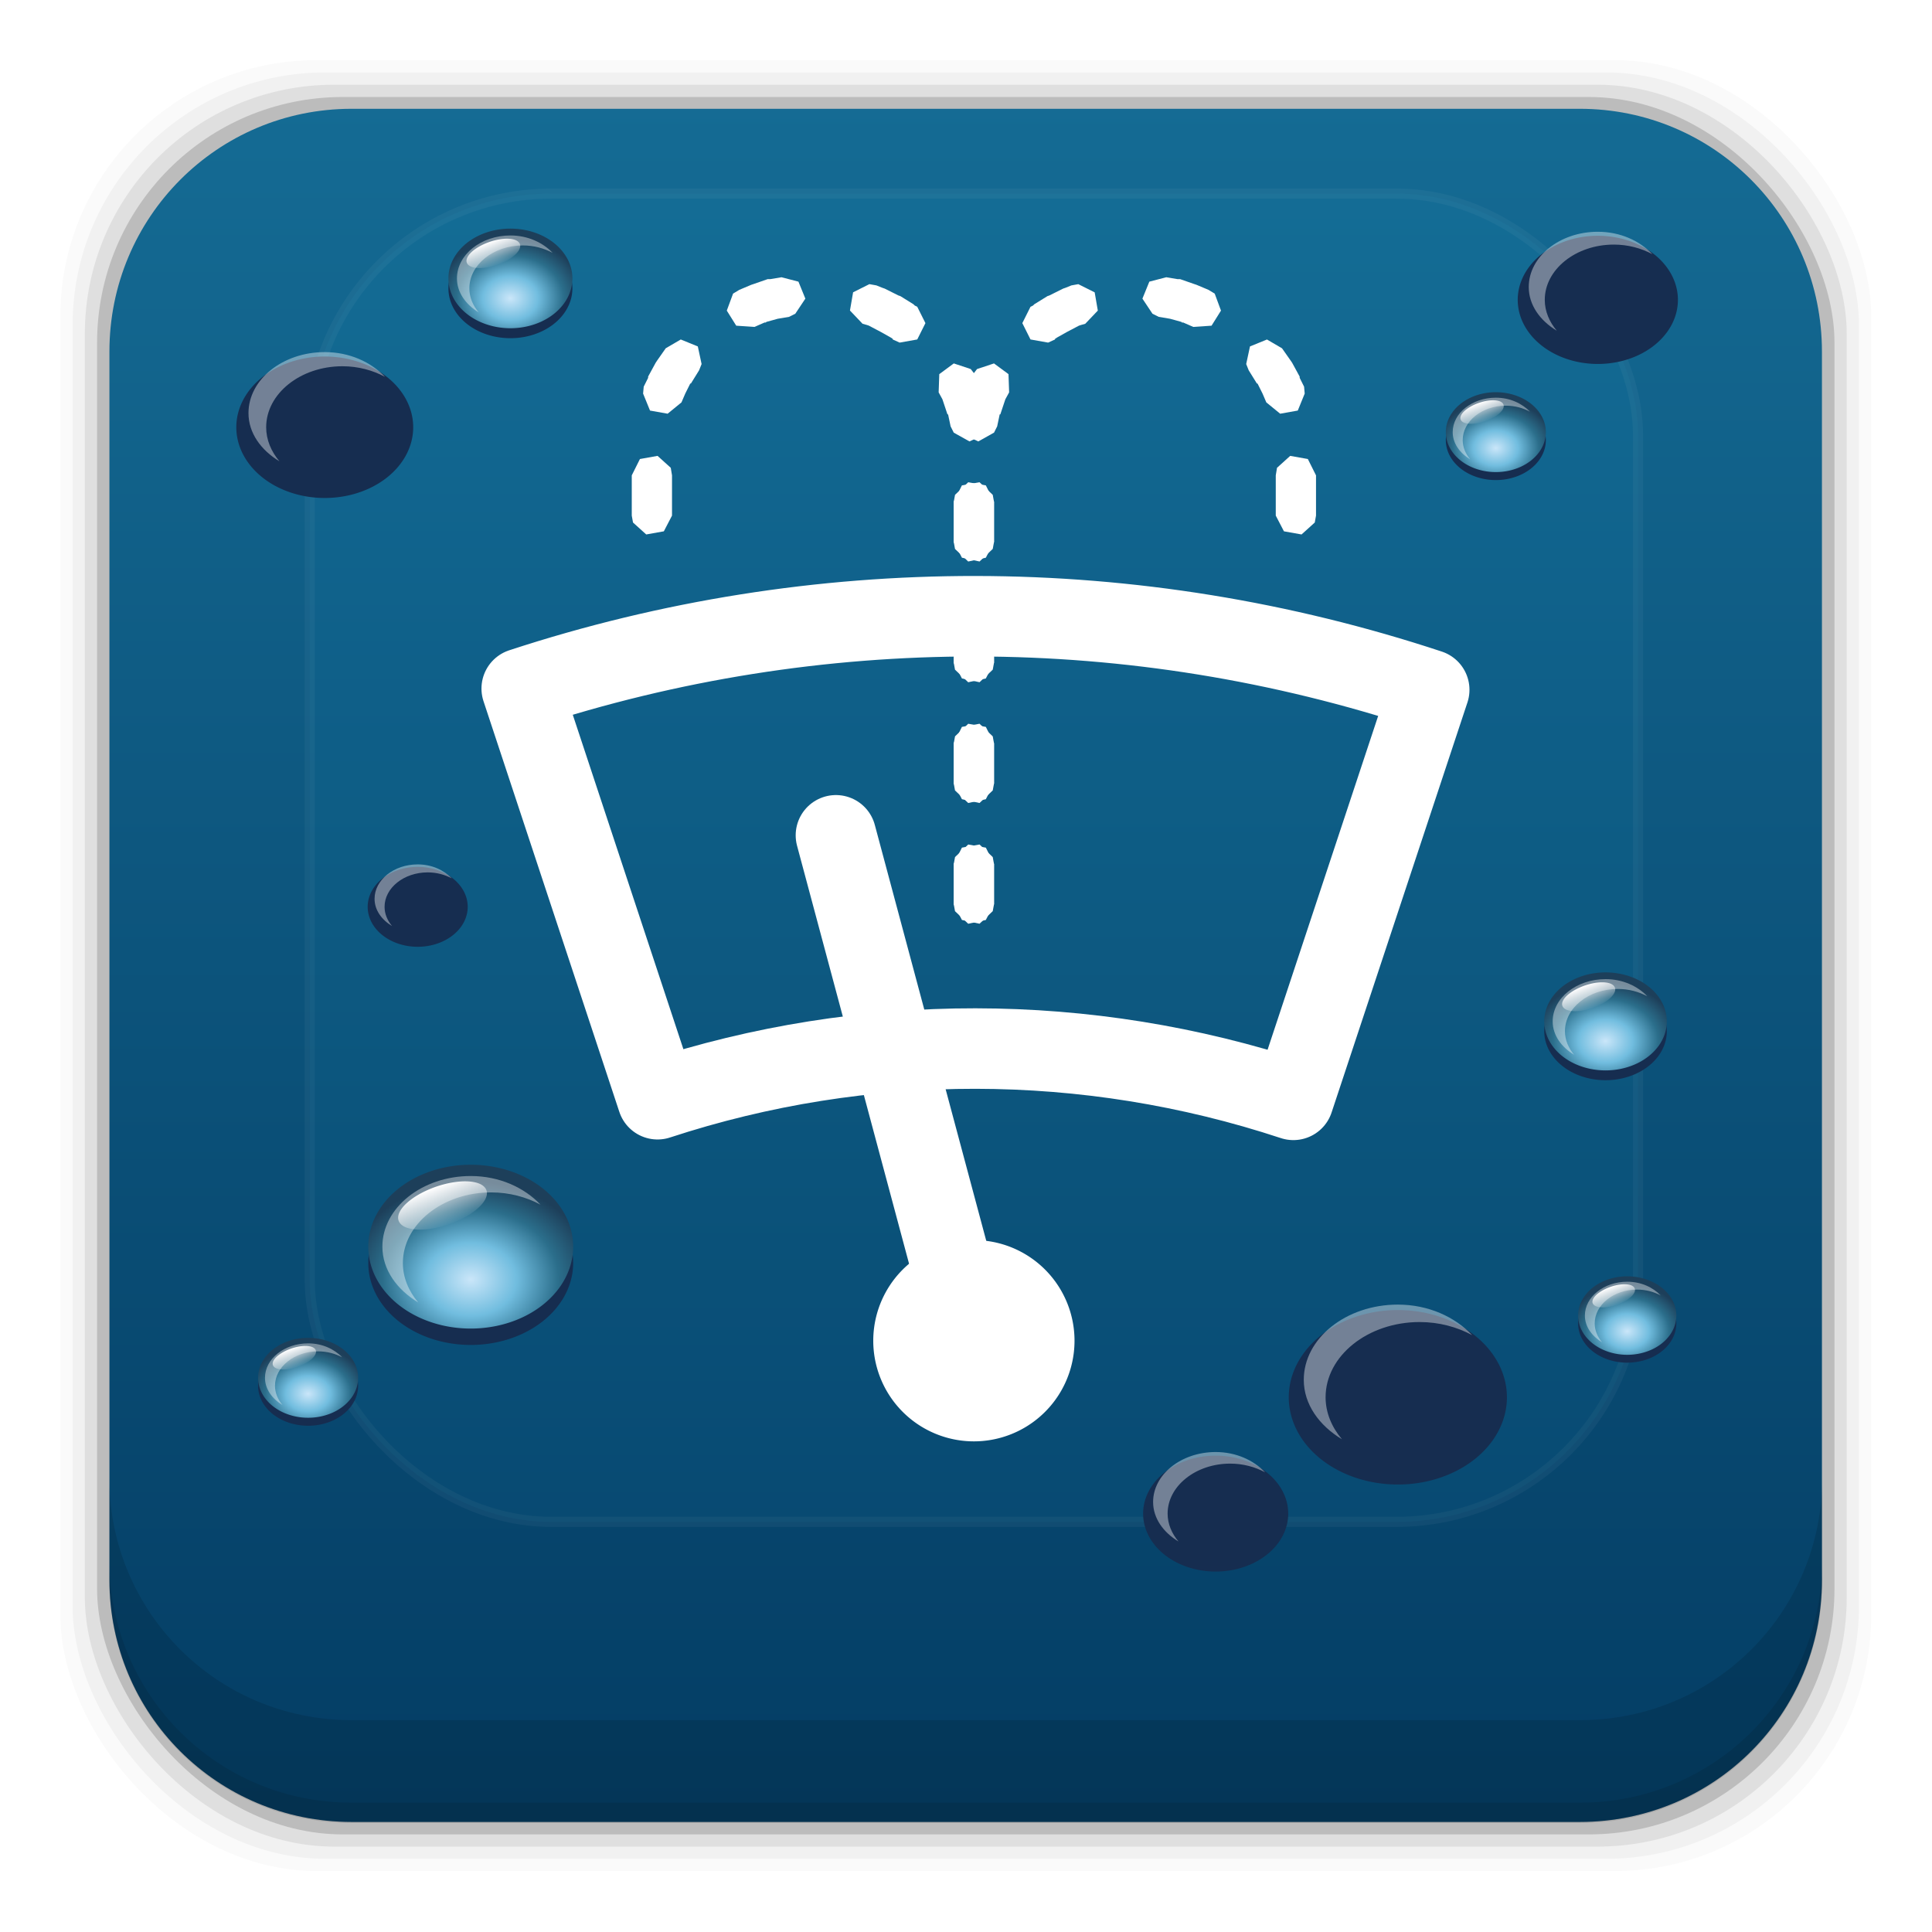 <?xml version="1.0" encoding="UTF-8" standalone="no"?>
<!-- Created with Inkscape (http://www.inkscape.org/) -->

<svg
   xmlns:dc="http://purl.org/dc/elements/1.1/"
   xmlns:cc="http://creativecommons.org/ns#"
   xmlns:rdf="http://www.w3.org/1999/02/22-rdf-syntax-ns#"
   xmlns:svg="http://www.w3.org/2000/svg"
   xmlns="http://www.w3.org/2000/svg"
   xmlns:xlink="http://www.w3.org/1999/xlink"
   xmlns:sodipodi="http://sodipodi.sourceforge.net/DTD/sodipodi-0.dtd"
   xmlns:inkscape="http://www.inkscape.org/namespaces/inkscape"
   id="svg2"
   height="96"
   width="96"
   version="1.1"
   inkscape:version="0.48.5 r10040"
   sodipodi:docname="computerjanitor.svg">
  <sodipodi:namedview
     pagecolor="#ffffff"
     bordercolor="#666666"
     borderopacity="1"
     objecttolerance="10"
     gridtolerance="10"
     guidetolerance="10"
     inkscape:pageopacity="0"
     inkscape:pageshadow="2"
     inkscape:window-width="1366"
     inkscape:window-height="716"
     id="namedview44589"
     showgrid="false"
     inkscape:zoom="3.4766083"
     inkscape:cx="-6.4358321"
     inkscape:cy="50.071602"
     inkscape:window-x="0"
     inkscape:window-y="24"
     inkscape:window-maximized="1"
     inkscape:current-layer="svg2" />
  <defs
     id="defs4">
    <filter
       id="filter3740"
       height="1.36"
       width="1.36"
       color-interpolation-filters="sRGB"
       y="-0.18"
       x="-0.18">
      <feGaussianBlur
         id="feGaussianBlur3742"
         stdDeviation="0.75" />
    </filter>
    <radialGradient
       id="radialGradient4376"
       xlink:href="#linearGradient3768"
       gradientUnits="userSpaceOnUse"
       cy="71"
       cx="21"
       gradientTransform="matrix(1.2,0,0,1.2,-4.2,-14.2)"
       r="5" />
    <linearGradient
       id="linearGradient3768">
      <stop
         id="stop3770"
         stop-color="#cae6f9"
         offset="0" />
      <stop
         id="stop3772"
         stop-color="#71bddf"
         offset=".371" />
      <stop
         id="stop3774"
         stop-color="#2b6e8b"
         offset=".716" />
      <stop
         id="stop3776"
         stop-color="#1d3f5a"
         offset="1" />
    </linearGradient>
    <linearGradient
       id="linearGradient4378"
       y2="74.196"
       xlink:href="#linearGradient3737-42"
       gradientUnits="userSpaceOnUse"
       x2="19.501"
       y1="64.03"
       x1="19.501" />
    <linearGradient
       id="linearGradient3737-42">
      <stop
         id="stop3739-65"
         stop-color="#fff"
         offset="0" />
      <stop
         id="stop3741-7"
         stop-color="#fff"
         stop-opacity="0"
         offset="1" />
    </linearGradient>
    <clipPath
       id="clipPath3613-1">
      <rect
         id="rect3615-2"
         rx="6"
         ry="6"
         height="84"
         width="84"
         y="6"
         x="6"
         fill="#fff" />
    </clipPath>
    <filter
       id="filter3794-68"
       height="1.384"
       width="1.384"
       color-interpolation-filters="sRGB"
       y="-.192"
       x="-.192">
      <feGaussianBlur
         id="feGaussianBlur3796-8"
         stdDeviation="5.28" />
    </filter>
    <linearGradient
       id="linearGradient3597"
       y2="48"
       gradientUnits="userSpaceOnUse"
       y1="48"
       gradientTransform="matrix(0 -1.072 1.072 0 -3.528 99.882)"
       x2="90"
       x1="6">
      <stop
         id="stop3926"
         stop-color="#033b62"
         offset="0" />
      <stop
         id="stop3928"
         stop-color="#156c95"
         offset="1" />
    </linearGradient>
  </defs>
  <g
     id="layer1"
     transform="translate(0 -956.36)">
    <rect
       id="rect5263-0"
       ry="12.724"
       height="89.978"
       width="89.978"
       y="959.35"
       x="3"
       fill-opacity=".02" />
    <rect
       id="rect5261-6"
       ry="12.552"
       height="88.762"
       width="88.762"
       y="959.96"
       x="3.608"
       fill-opacity=".039" />
    <rect
       id="rect5259-9"
       ry="12.38"
       height="87.546"
       width="87.546"
       y="960.57"
       x="4.216"
       fill-opacity=".078" />
    <rect
       id="rect5257-5"
       ry="12.208"
       height="86.33"
       width="86.33"
       y="961.18"
       x="4.824"
       fill-opacity=".157" />
    <path
       id="rect2419"
       d="m17.469 5.406c-6.668 0-12.032 5.395-12.032 12.063l0.001 61.031c0 6.668 5.364 12.031 12.032 12.031h61.03c6.668 0 12.031-5.363 12.031-12.031v-61.031c0-6.668-5.363-12.063-12.031-12.063l-61.031 0z"
       transform="translate(0 956.36)"
       fill="url(#linearGradient3597)" />
    <path
       id="rect5265-0"
       d="m5.432 1029.8v5.066c0 6.668 5.364 12.032 12.032 12.032h61.049c6.668 0 12.032-5.364 12.032-12.032v-5.066c0 6.668-5.364 12.032-12.032 12.032h-61.049c-6.668 0-12.032-5.364-12.032-12.032z"
       fill-opacity=".118" />
    <path
       id="path5252-0"
       d="m5.432 1033.9v1.013c0 6.668 5.364 12.032 12.032 12.032h61.049c6.668 0 12.032-5.364 12.032-12.032v-1.013c0 6.668-5.364 12.032-12.032 12.032h-61.049c-6.668 0-12.032-5.364-12.032-12.032z"
       fill-opacity=".098" />
    <rect
       id="rect3171"
       ry="12"
       rx="12"
       transform="translate(.392 950.98)"
       width="66"
       clip-path="url(#clipPath3613-1)"
       height="66"
       y="15"
       x="15"
       filter="url(#filter3794-68)"
       stroke-linecap="round"
       stroke-width=".5"
       stroke="#fff"
       fill="#26d3ff"
       opacity=".2" />
    <g
       id="layer3"
       transform="translate(.392 950.98)">
      <path
         id="path3649"
         d="m48.094 36c-7.608-0.009-15.242 1.191-22.562 3.594l6.749 20.406c10.264-3.369 21.336-3.356 31.594 0.031l6.75-20.375c-7.315-2.42-14.923-3.647-22.531-3.656z"
         stroke-linejoin="round"
         stroke-width="4"
         stroke="#fff"
         fill="none" />
      <path
         id="path3660"
         d="m50 64a2 2 0 1 1 -4 0 2 2 0 1 1 4 0z"
         transform="matrix(1.5,0,0,1.5,-24,-24)"
         stroke-dashoffset="1"
         stroke-linejoin="round"
         stroke-width="2.667"
         stroke="#fff"
         fill="none" />
      <path
         id="path3662"
         d="m47.868 71.977-6.723-25.091"
         stroke-linecap="round"
         stroke-width="4"
         stroke="#fff"
         fill="none" />
      <path
         id="path3686"
         style="block-progression:tb;text-indent:0;color:#000000;text-transform:none"
         d="m57.562 19.156-0.844 0.219-0.344 0.844 0.5 0.75 0.312 0.156 0.562 0.094 0.562 0.156 0.031 0.031h0.062l0.5 0.219 0.906-0.062 0.469-0.75-0.312-0.844-0.312-0.188-0.594-0.25-0.091-0.03-0.719-0.25h-0.125l-0.562-0.094zm-4.374 0.344-0.344 0.062-0.313 0.126-0.093 0.031-0.688 0.343-0.094 0.032-0.656 0.406l-0.062 0.062-0.125 0.062-0.406 0.812 0.406 0.812 0.875 0.156 0.344-0.156v-0.031l0.094-0.062 0.5-0.281 0.594-0.312 0.094-0.031 0.219-0.062 0.625-0.656-0.156-0.906-0.812-0.406zm9.375 2.75-0.844 0.344-0.188 0.875 0.125 0.312 0.406 0.656h0.031l0.25 0.5 0.188 0.438 0.688 0.562 0.875-0.156 0.344-0.844-0.031-0.344-0.219-0.438v-0.062l-0.375-0.688-0.064-0.094-0.438-0.624-0.75-0.438zm-13.563 1.188-0.844 0.281-0.218 0.281l-0.219 0.438-0.031 0.094-0.281 0.75-0.031 0.094-0.156 0.688 0.188 0.875 0.812 0.375 0.781-0.437 0.156-0.312 0.125-0.594h0.031l0.219-0.657 0.031-0.093 0.188-0.344-0.031-0.906-0.719-0.531zm14.719 4.593-0.657 0.594-0.062 0.375v2l0.406 0.781 0.875 0.156 0.657-0.593 0.062-0.344v-2l-0.406-0.812-0.875-0.156zm-16 1.312-0.656 0.625l-0.063 0.343v2l0.406 0.781 0.875 0.188 0.656-0.625 0.063-0.344v-2l-0.406-0.812-0.875-0.156zm0 6-0.656 0.625l-0.063 0.343v2l0.406 0.781 0.875 0.188 0.656-0.625 0.063-0.344v-2l-0.406-0.812-0.875-0.156zm0 6-0.656 0.625l-0.063 0.343v2l0.406 0.781 0.875 0.188 0.656-0.625 0.063-0.344v-2l-0.406-0.812-0.875-0.156zm0 6-0.656 0.625l-0.063 0.343v2l0.406 0.781 0.875 0.188 0.656-0.625 0.063-0.344v-2l-0.406-0.812-0.875-0.156z"
         fill="#fff" />
      <path
         id="path3689"
         style="block-progression:tb;text-indent:0;color:#000000;text-transform:none"
         d="m38.438 19.156 0.844 0.219 0.344 0.844-0.5 0.75-0.312 0.156-0.562 0.094-0.562 0.156-0.031 0.031h-0.062l-0.5 0.219-0.906-0.062-0.469-0.75 0.312-0.844 0.312-0.188 0.594-0.25 0.091-0.03 0.719-0.25h0.125l0.562-0.094zm4.375 0.344 0.344 0.062 0.312 0.125 0.094 0.031 0.688 0.344 0.094 0.031l0.654 0.407 0.062 0.062 0.125 0.062 0.406 0.812-0.406 0.812-0.875 0.156-0.344-0.156v-0.031l-0.094-0.063-0.5-0.281-0.594-0.313-0.093-0.031-0.219-0.062-0.625-0.657 0.156-0.906 0.812-0.406zm-9.375 2.75 0.844 0.344 0.188 0.875-0.125 0.312-0.406 0.656h-0.031l-0.25 0.5-0.188 0.438-0.688 0.562-0.875-0.156-0.344-0.844 0.031-0.344 0.219-0.438v-0.062l0.375-0.688 0.062-0.094 0.438-0.625 0.75-0.438zm13.562 1.188 0.844 0.281 0.218 0.281l0.219 0.438 0.031 0.094 0.281 0.75 0.031 0.094 0.156 0.688-0.188 0.875-0.812 0.375-0.781-0.437-0.156-0.312-0.125-0.594h-0.031l-0.219-0.657-0.031-0.093-0.188-0.344 0.031-0.906 0.719-0.531zm-14.719 4.593 0.657 0.594 0.062 0.375v2l-0.406 0.781-0.875 0.156-0.657-0.593-0.062-0.344v-2l0.406-0.812 0.875-0.156zm16 1.312 0.656 0.625 0.062 0.344v2l-0.406 0.781-0.875 0.188-0.656-0.625-0.063-0.345v-2l0.406-0.812 0.875-0.156zm0 6 0.656 0.625 0.062 0.344v2l-0.406 0.781-0.875 0.188-0.656-0.625-0.063-0.345v-2l0.406-0.812 0.875-0.156zm0 6 0.656 0.625 0.062 0.344v2l-0.406 0.781-0.875 0.188-0.656-0.625-0.063-0.345v-2l0.406-0.812 0.875-0.156zm0 6 0.656 0.625 0.062 0.344v2l-0.406 0.781-0.875 0.188-0.656-0.625-0.063-0.345v-2l0.406-0.812 0.875-0.156z"
         fill="#fff" />
    </g>
    <g
       id="g3784"
       transform="matrix(.497 0 0 .397 63.89 950.44)">
      <path
         id="path3786"
         d="m26 69a5 5 0 1 1 -10 0 5 5 0 1 1 10 0z"
         transform="translate(0,1)"
         filter="url(#filter3740)"
         fill="#162d50" />
      <path
         id="path3788"
         d="m26 69a5 5 0 1 1 -10 0 5 5 0 1 1 10 0z"
         fill="url(#radialGradient4376)" />
      <path
         id="path3790"
         d="m21 64.688c-2.374 0-4.312 1.938-4.312 4.312 0 1.404 0.709 2.622 1.75 3.406-0.464-0.686-0.75-1.516-0.75-2.406 0-2.374 1.938-4.312 4.312-4.312 0.89 0 1.72 0.286 2.406 0.75-0.785-1.041-2.002-1.75-3.406-1.75z"
         fill="#fff"
         opacity=".4" />
      <path
         id="path3792"
         d="m26 69a5 5 0 1 1 -10 0 5 5 0 1 1 10 0z"
         transform="matrix(.421 -.206 .103 .211 3.676 56.253)"
         fill="url(#linearGradient4378)" />
    </g>
    <g
       id="g3798"
       transform="matrix(.796 0 0 .637 62.679 926.67)">
      <path
         id="path3800"
         d="m26 69a5 5 0 1 1 -10 0 5 5 0 1 1 10 0z"
         transform="translate(0,1)"
         filter="url(#filter3740)"
         fill="#162d50" />
      <path
         id="path3802"
         d="m26 69a5 5 0 1 1 -10 0 5 5 0 1 1 10 0z"
         fill="url(#radialGradient4376)" />
      <path
         id="path3804"
         d="m21 64.688c-2.374 0-4.312 1.938-4.312 4.312 0 1.404 0.709 2.622 1.75 3.406-0.464-0.686-0.75-1.516-0.75-2.406 0-2.374 1.938-4.312 4.312-4.312 0.89 0 1.72 0.286 2.406 0.75-0.785-1.041-2.002-1.75-3.406-1.75z"
         fill="#fff"
         opacity=".4" />
      <path
         id="path3806"
         d="m26 69a5 5 0 1 1 -10 0 5 5 0 1 1 10 0z"
         transform="matrix(.421 -.206 .103 .211 3.676 56.253)"
         fill="url(#linearGradient4378)" />
    </g>
    <g
       id="g3812"
       transform="matrix(.609 0 0 .487 66.989 973.51)">
      <path
         id="path3814"
         d="m26 69a5 5 0 1 1 -10 0 5 5 0 1 1 10 0z"
         transform="translate(0,1)"
         filter="url(#filter3740)"
         fill="#162d50" />
      <path
         id="path3816"
         d="m26 69a5 5 0 1 1 -10 0 5 5 0 1 1 10 0z"
         fill="url(#radialGradient4376)" />
      <path
         id="path3818"
         d="m21 64.688c-2.374 0-4.312 1.938-4.312 4.312 0 1.404 0.709 2.622 1.75 3.406-0.464-0.686-0.75-1.516-0.75-2.406 0-2.374 1.938-4.312 4.312-4.312 0.89 0 1.72 0.286 2.406 0.75-0.785-1.041-2.002-1.75-3.406-1.75z"
         fill="#fff"
         opacity=".4" />
      <path
         id="path3820"
         d="m26 69a5 5 0 1 1 -10 0 5 5 0 1 1 10 0z"
         transform="matrix(.421 -.206 .103 .211 3.676 56.253)"
         fill="url(#linearGradient4378)" />
    </g>
    <g
       id="g3826"
       transform="matrix(1.084 0 0 .867 46.694 965.1)">
      <path
         id="path3828"
         d="m26 69a5 5 0 1 1 -10 0 5 5 0 1 1 10 0z"
         transform="translate(0,1)"
         filter="url(#filter3740)"
         fill="#162d50" />
      <path
         id="path3830"
         d="m26 69a5 5 0 1 1 -10 0 5 5 0 1 1 10 0z"
         fill="url(#radialGradient4376)" />
      <path
         id="path3832"
         d="m21 64.688c-2.374 0-4.312 1.938-4.312 4.312 0 1.404 0.709 2.622 1.75 3.406-0.464-0.686-0.75-1.516-0.75-2.406 0-2.374 1.938-4.312 4.312-4.312 0.89 0 1.72 0.286 2.406 0.75-0.785-1.041-2.002-1.75-3.406-1.75z"
         fill="#fff"
         opacity=".4" />
      <path
         id="path3834"
         d="m26 69a5 5 0 1 1 -10 0 5 5 0 1 1 10 0z"
         transform="matrix(.421 -.206 .103 .211 3.676 56.253)"
         fill="url(#linearGradient4378)" />
    </g>
    <g
       id="g3840"
       transform="matrix(.488 0 0 .39 70.608 994.82)">
      <path
         id="path3842"
         d="m26 69a5 5 0 1 1 -10 0 5 5 0 1 1 10 0z"
         transform="translate(0,1)"
         filter="url(#filter3740)"
         fill="#162d50" />
      <path
         id="path3844"
         d="m26 69a5 5 0 1 1 -10 0 5 5 0 1 1 10 0z"
         fill="url(#radialGradient4376)" />
      <path
         id="path3846"
         d="m21 64.688c-2.374 0-4.312 1.938-4.312 4.312 0 1.404 0.709 2.622 1.75 3.406-0.464-0.686-0.75-1.516-0.75-2.406 0-2.374 1.938-4.312 4.312-4.312 0.89 0 1.72 0.286 2.406 0.75-0.785-1.041-2.002-1.75-3.406-1.75z"
         fill="#fff"
         opacity=".4" />
      <path
         id="path3848"
         d="m26 69a5 5 0 1 1 -10 0 5 5 0 1 1 10 0z"
         transform="matrix(.421 -.206 .103 .211 3.676 56.253)"
         fill="url(#linearGradient4378)" />
    </g>
    <g
       id="g3854"
       transform="matrix(.721 0 0 .576 45.265 991.25)">
      <path
         id="path3856"
         d="m26 69a5 5 0 1 1 -10 0 5 5 0 1 1 10 0z"
         transform="translate(0,1)"
         filter="url(#filter3740)"
         fill="#162d50" />
      <path
         id="path3858"
         d="m26 69a5 5 0 1 1 -10 0 5 5 0 1 1 10 0z"
         fill="url(#radialGradient4376)" />
      <path
         id="path3860"
         d="m21 64.688c-2.374 0-4.312 1.938-4.312 4.312 0 1.404 0.709 2.622 1.75 3.406-0.464-0.686-0.75-1.516-0.75-2.406 0-2.374 1.938-4.312 4.312-4.312 0.89 0 1.72 0.286 2.406 0.75-0.785-1.041-2.002-1.75-3.406-1.75z"
         fill="#fff"
         opacity=".4" />
      <path
         id="path3862"
         d="m26 69a5 5 0 1 1 -10 0 5 5 0 1 1 10 0z"
         transform="matrix(.421 -.206 .103 .211 3.676 56.253)"
         fill="url(#linearGradient4378)" />
    </g>
    <g
       id="g3868"
       transform="matrix(.616 0 0 .495 12.426 936.04)">
      <path
         id="path3870"
         d="m26 69a5 5 0 1 1 -10 0 5 5 0 1 1 10 0z"
         transform="translate(0,1)"
         filter="url(#filter3740)"
         fill="#162d50" />
      <path
         id="path3872"
         d="m26 69a5 5 0 1 1 -10 0 5 5 0 1 1 10 0z"
         fill="url(#radialGradient4376)" />
      <path
         id="path3874"
         d="m21 64.688c-2.374 0-4.312 1.938-4.312 4.312 0 1.404 0.709 2.622 1.75 3.406-0.464-0.686-0.75-1.516-0.75-2.406 0-2.374 1.938-4.312 4.312-4.312 0.89 0 1.72 0.286 2.406 0.75-0.785-1.041-2.002-1.75-3.406-1.75z"
         fill="#fff"
         opacity=".4" />
      <path
         id="path3876"
         d="m26 69a5 5 0 1 1 -10 0 5 5 0 1 1 10 0z"
         transform="matrix(.421 -.206 .103 .211 3.676 56.253)"
         fill="url(#linearGradient4378)" />
    </g>
    <g
       id="g3882"
       transform="matrix(.879 0 0 .703 -2.322 928.38)">
      <path
         id="path3884"
         d="m26 69a5 5 0 1 1 -10 0 5 5 0 1 1 10 0z"
         transform="translate(0,1)"
         filter="url(#filter3740)"
         fill="#162d50" />
      <path
         id="path3886"
         d="m26 69a5 5 0 1 1 -10 0 5 5 0 1 1 10 0z"
         fill="url(#radialGradient4376)" />
      <path
         id="path3888"
         d="m21 64.688c-2.374 0-4.312 1.938-4.312 4.312 0 1.404 0.709 2.622 1.75 3.406-0.464-0.686-0.75-1.516-0.75-2.406 0-2.374 1.938-4.312 4.312-4.312 0.89 0 1.72 0.286 2.406 0.75-0.785-1.041-2.002-1.75-3.406-1.75z"
         fill="#fff"
         opacity=".4" />
      <path
         id="path3890"
         d="m26 69a5 5 0 1 1 -10 0 5 5 0 1 1 10 0z"
         transform="matrix(.421 -.206 .103 .211 3.676 56.253)"
         fill="url(#linearGradient4378)" />
    </g>
    <g
       id="g3896"
       transform="matrix(.497 0 0 .397 4.873 997.43)">
      <path
         id="path3898"
         d="m26 69a5 5 0 1 1 -10 0 5 5 0 1 1 10 0z"
         transform="translate(0,1)"
         filter="url(#filter3740)"
         fill="#162d50" />
      <path
         id="path3900"
         d="m26 69a5 5 0 1 1 -10 0 5 5 0 1 1 10 0z"
         fill="url(#radialGradient4376)" />
      <path
         id="path3902"
         d="m21 64.688c-2.374 0-4.312 1.938-4.312 4.312 0 1.404 0.709 2.622 1.75 3.406-0.464-0.686-0.75-1.516-0.75-2.406 0-2.374 1.938-4.312 4.312-4.312 0.89 0 1.72 0.286 2.406 0.75-0.785-1.041-2.002-1.75-3.406-1.75z"
         fill="#fff"
         opacity=".4" />
      <path
         id="path3904"
         d="m26 69a5 5 0 1 1 -10 0 5 5 0 1 1 10 0z"
         transform="matrix(.421 -.206 .103 .211 3.676 56.253)"
         fill="url(#linearGradient4378)" />
    </g>
    <g
       id="g3910"
       transform="matrix(.497 0 0 .397 10.318 973.63)">
      <path
         id="path3912"
         d="m26 69a5 5 0 1 1 -10 0 5 5 0 1 1 10 0z"
         transform="translate(0,1)"
         filter="url(#filter3740)"
         fill="#162d50" />
      <path
         id="path3914"
         d="m26 69a5 5 0 1 1 -10 0 5 5 0 1 1 10 0z"
         fill="url(#radialGradient4376)" />
      <path
         id="path3916"
         d="m21 64.688c-2.374 0-4.312 1.938-4.312 4.312 0 1.404 0.709 2.622 1.75 3.406-0.464-0.686-0.75-1.516-0.75-2.406 0-2.374 1.938-4.312 4.312-4.312 0.89 0 1.72 0.286 2.406 0.75-0.785-1.041-2.002-1.75-3.406-1.75z"
         fill="#fff"
         opacity=".4" />
      <path
         id="path3918"
         d="m26 69a5 5 0 1 1 -10 0 5 5 0 1 1 10 0z"
         transform="matrix(.421 -.206 .103 .211 3.676 56.253)"
         fill="url(#linearGradient4378)" />
    </g>
    <g
       id="g4366"
       transform="matrix(1.018 0 0 .814 2.012 962.14)">
      <path
         id="path4368"
         d="m26 69a5 5 0 1 1 -10 0 5 5 0 1 1 10 0z"
         transform="translate(0,1)"
         filter="url(#filter3740)"
         fill="#162d50" />
      <path
         id="path4370"
         d="m26 69a5 5 0 1 1 -10 0 5 5 0 1 1 10 0z"
         fill="url(#radialGradient4376)" />
      <path
         id="path4372"
         d="m21 64.688c-2.374 0-4.312 1.938-4.312 4.312 0 1.404 0.709 2.622 1.75 3.406-0.464-0.686-0.75-1.516-0.75-2.406 0-2.374 1.938-4.312 4.312-4.312 0.89 0 1.72 0.286 2.406 0.75-0.785-1.041-2.002-1.75-3.406-1.75z"
         fill="#fff"
         opacity=".4" />
      <path
         id="path4374"
         d="m26 69a5 5 0 1 1 -10 0 5 5 0 1 1 10 0z"
         transform="matrix(.421 -.206 .103 .211 3.676 56.253)"
         fill="url(#linearGradient4378)" />
    </g>
  </g>
</svg>
